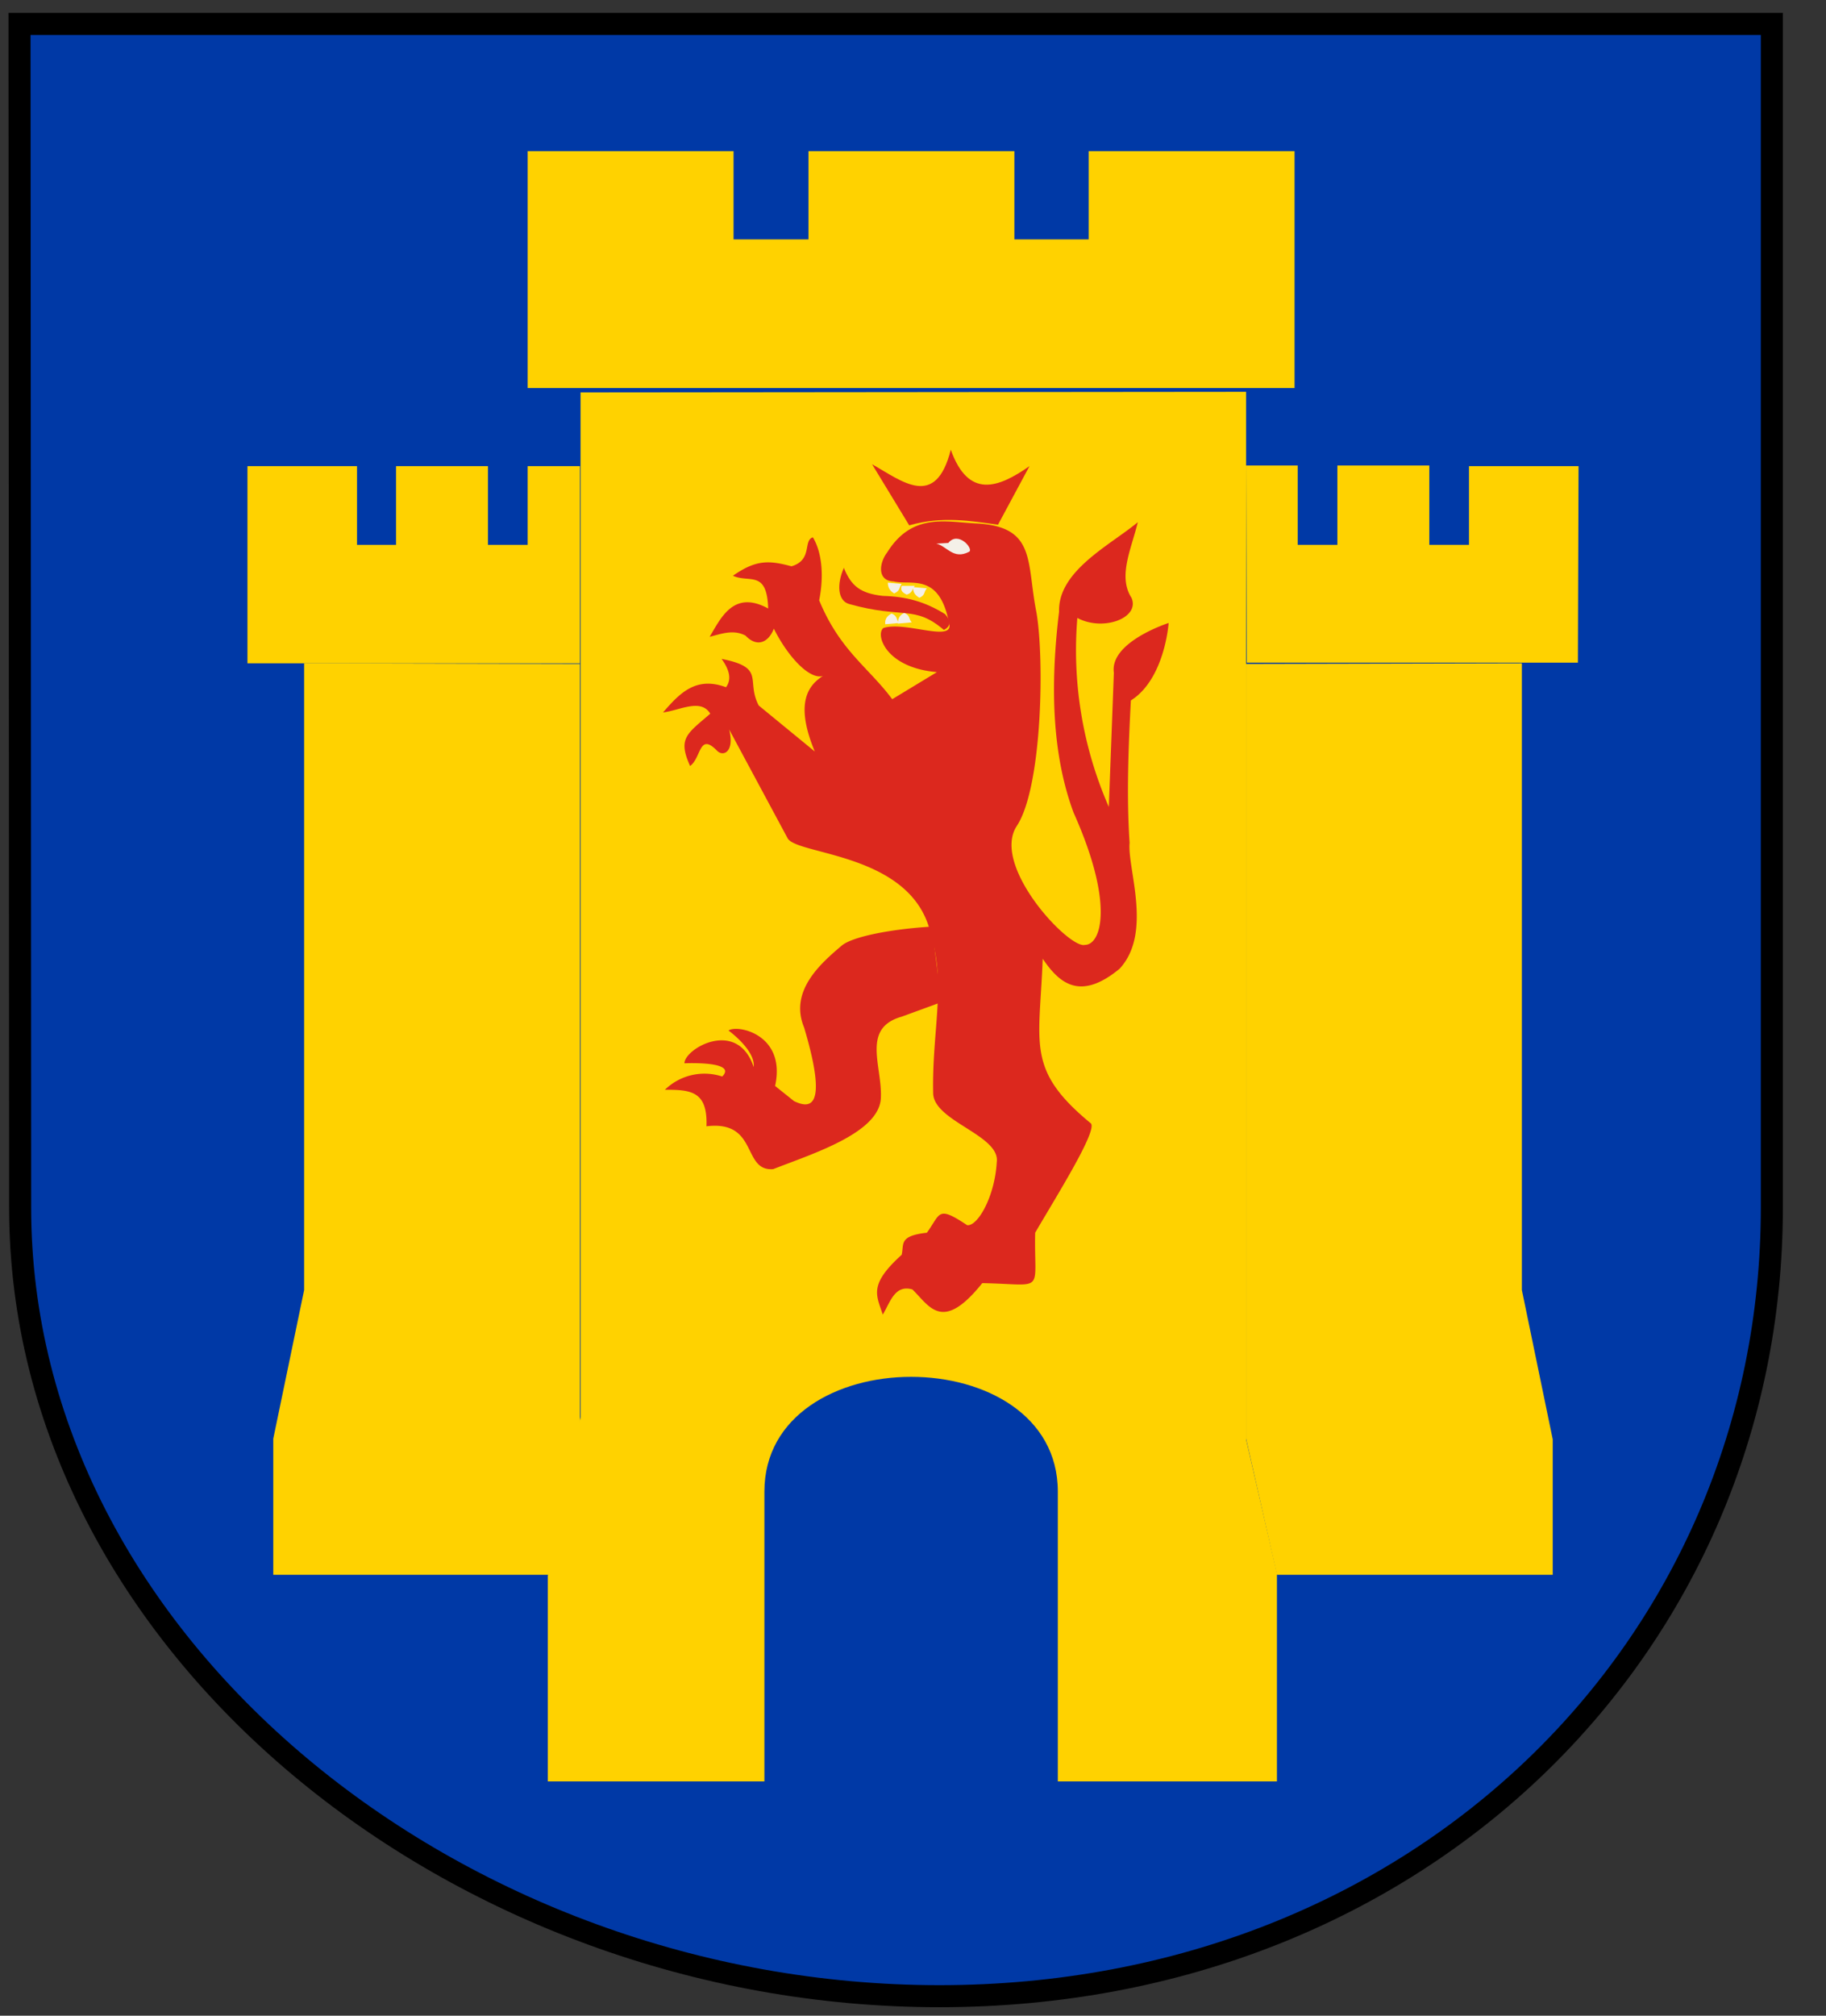 <svg version="1.1" xmlns="http://www.w3.org/2000/svg" viewBox="0 0 29 32"><rect x="0" y="0" width="29" height="32" fill="#333333" stroke="none"/><path fill="#0039a6" stroke="#000" stroke-width=".35" stroke-miterlimit="4" stroke-linecap="butt" stroke-linejoin="miter" d="M.31.38h27.83v18.79c0 6.95-5.57 12.52-13.22 12.52S.32 26.12.32 19.17z"/><path fill="#ffd200" d="M8.38 2.4h3.27v1.4h1.19V2.4h3.27v1.4h1.18V2.4h3.27v3.76H8.38zm.84 3.83V22.5l-.52 2.52v3.26h3.44v-4.6c0-2.43 4.66-2.43 4.66 0v4.6h3.48v-3.3l-.49-2.13V6.22z"/><path fill="#ffd200" d="M3.93 7.4h1.74v1.25h.62V7.4h1.46v1.25h.63V7.4h.83v3.13H3.93z"/><path fill="#ffd200" d="M4.83 10.53v9.95l-.49 2.36V25h4.38l.49-2.16v-12.3zM25.07 7.4h-1.74v1.25h-.63V7.39h-1.46v1.26h-.63V7.39h-.82l.01 3.13h5.26zm-.9 3.13v9.95l.49 2.37V25h-4.38l-.49-2.16v-12.3z"/><path fill="#dc281e" d="M10.56 17.3c.41 0 .68.02.66.58.83-.1.56.72 1.06.68.64-.25 1.7-.58 1.71-1.14.02-.5-.31-1.1.33-1.28l.63-.23-.15-1.2c-.66.04-1.26.16-1.43.3-.33.28-.84.72-.6 1.3.4 1.34.07 1.28-.16 1.17l-.3-.24c.18-.82-.6-.98-.74-.88 0 0 .43.31.4.58-.26-.78-1.1-.29-1.1-.06 0 0 .85-.04.6.21a.9.9 0 0 0-.91.21z"/><path fill="#dc281e" d="M10.96 12.16c.18-.13.14-.54.43-.24.1.1.28.01.19-.34l.93 1.73c.16.27 1.98.23 2.27 1.51.25.83.02 1.54.04 2.53 0 .45 1.07.67 1.01 1.1-.03.54-.3 1.02-.47 1-.48-.32-.42-.18-.64.12-.45.05-.36.18-.4.35-.53.48-.4.64-.3.95.12-.2.19-.48.47-.4.27.26.47.7 1.11-.1 1.02.02.82.18.84-.8.35-.6 1.01-1.65.88-1.74-1.03-.85-.81-1.25-.76-2.61.27.4.6.67 1.22.16.53-.57.12-1.6.16-2-.05-.73-.02-1.5.02-2.26.54-.34.6-1.23.6-1.23s-.94.3-.87.79l-.08 2.13a6.2 6.2 0 0 1-.5-3c.41.22 1 0 .86-.32-.22-.34 0-.78.1-1.2-.43.36-1.27.77-1.25 1.42-.15 1.23-.1 2.3.23 3.19.65 1.45.44 2.1.18 2.1-.25.07-1.5-1.26-1.08-1.89.4-.61.44-2.64.31-3.39-.16-.8 0-1.36-.95-1.41-.48-.02-1.02-.18-1.42.46-.13.17-.16.45.1.46.28.07.74-.16.89.7.01.25-.72-.07-1.05.04-.13.1.03.63.85.7l-.71.43c-.37-.5-.83-.77-1.16-1.57.08-.4.04-.77-.1-1-.16.05 0 .36-.34.46-.37-.1-.57-.1-.93.15.26.12.54-.1.56.52-.55-.3-.75.15-.93.45.19-.05.38-.12.57-.02.19.2.37.1.45-.11.25.5.65.9.85.71-.28.15-.54.42-.2 1.24l-.89-.73c-.21-.4.12-.6-.59-.74.13.18.16.33.07.45-.48-.18-.74.1-1 .4.26-.03.6-.23.75.02-.37.32-.52.39-.32.83z"/><path fill="#dc281e" d="M13.4 9.02c-.11.25-.1.52.09.57.86.24 1.03.01 1.5.41.12-.06.11-.15.02-.25-.32-.2-.62-.28-.99-.29-.35-.04-.5-.15-.62-.45zm.45-1.65c.48.27 1.01.72 1.25-.23.28.78.75.61 1.25.26l-.5.93c-.43-.06-.89-.14-1.41.01z"/><path fill="#f4f0e8" d="M14.87 8.63c.17.04.27.26.52.13.08-.04-.17-.34-.33-.14m-.96.63c0 .07.03.13.1.17.1-.04.08-.1.12-.15zm.22.05c-.02.07 0 .1.08.14.1-.03.08-.09.13-.14z"/><path fill="#f4f0e8" d="M14.5 9.32c0 .07.02.12.1.17.1-.04.07-.1.12-.15zm-.44.59c-.01-.07.02-.13.1-.17.1.04.07.1.12.15z"/><path fill="#f4f0e8" d="M14.26 9.9c0-.07.02-.13.1-.17.1.04.07.1.12.15z"/></svg>